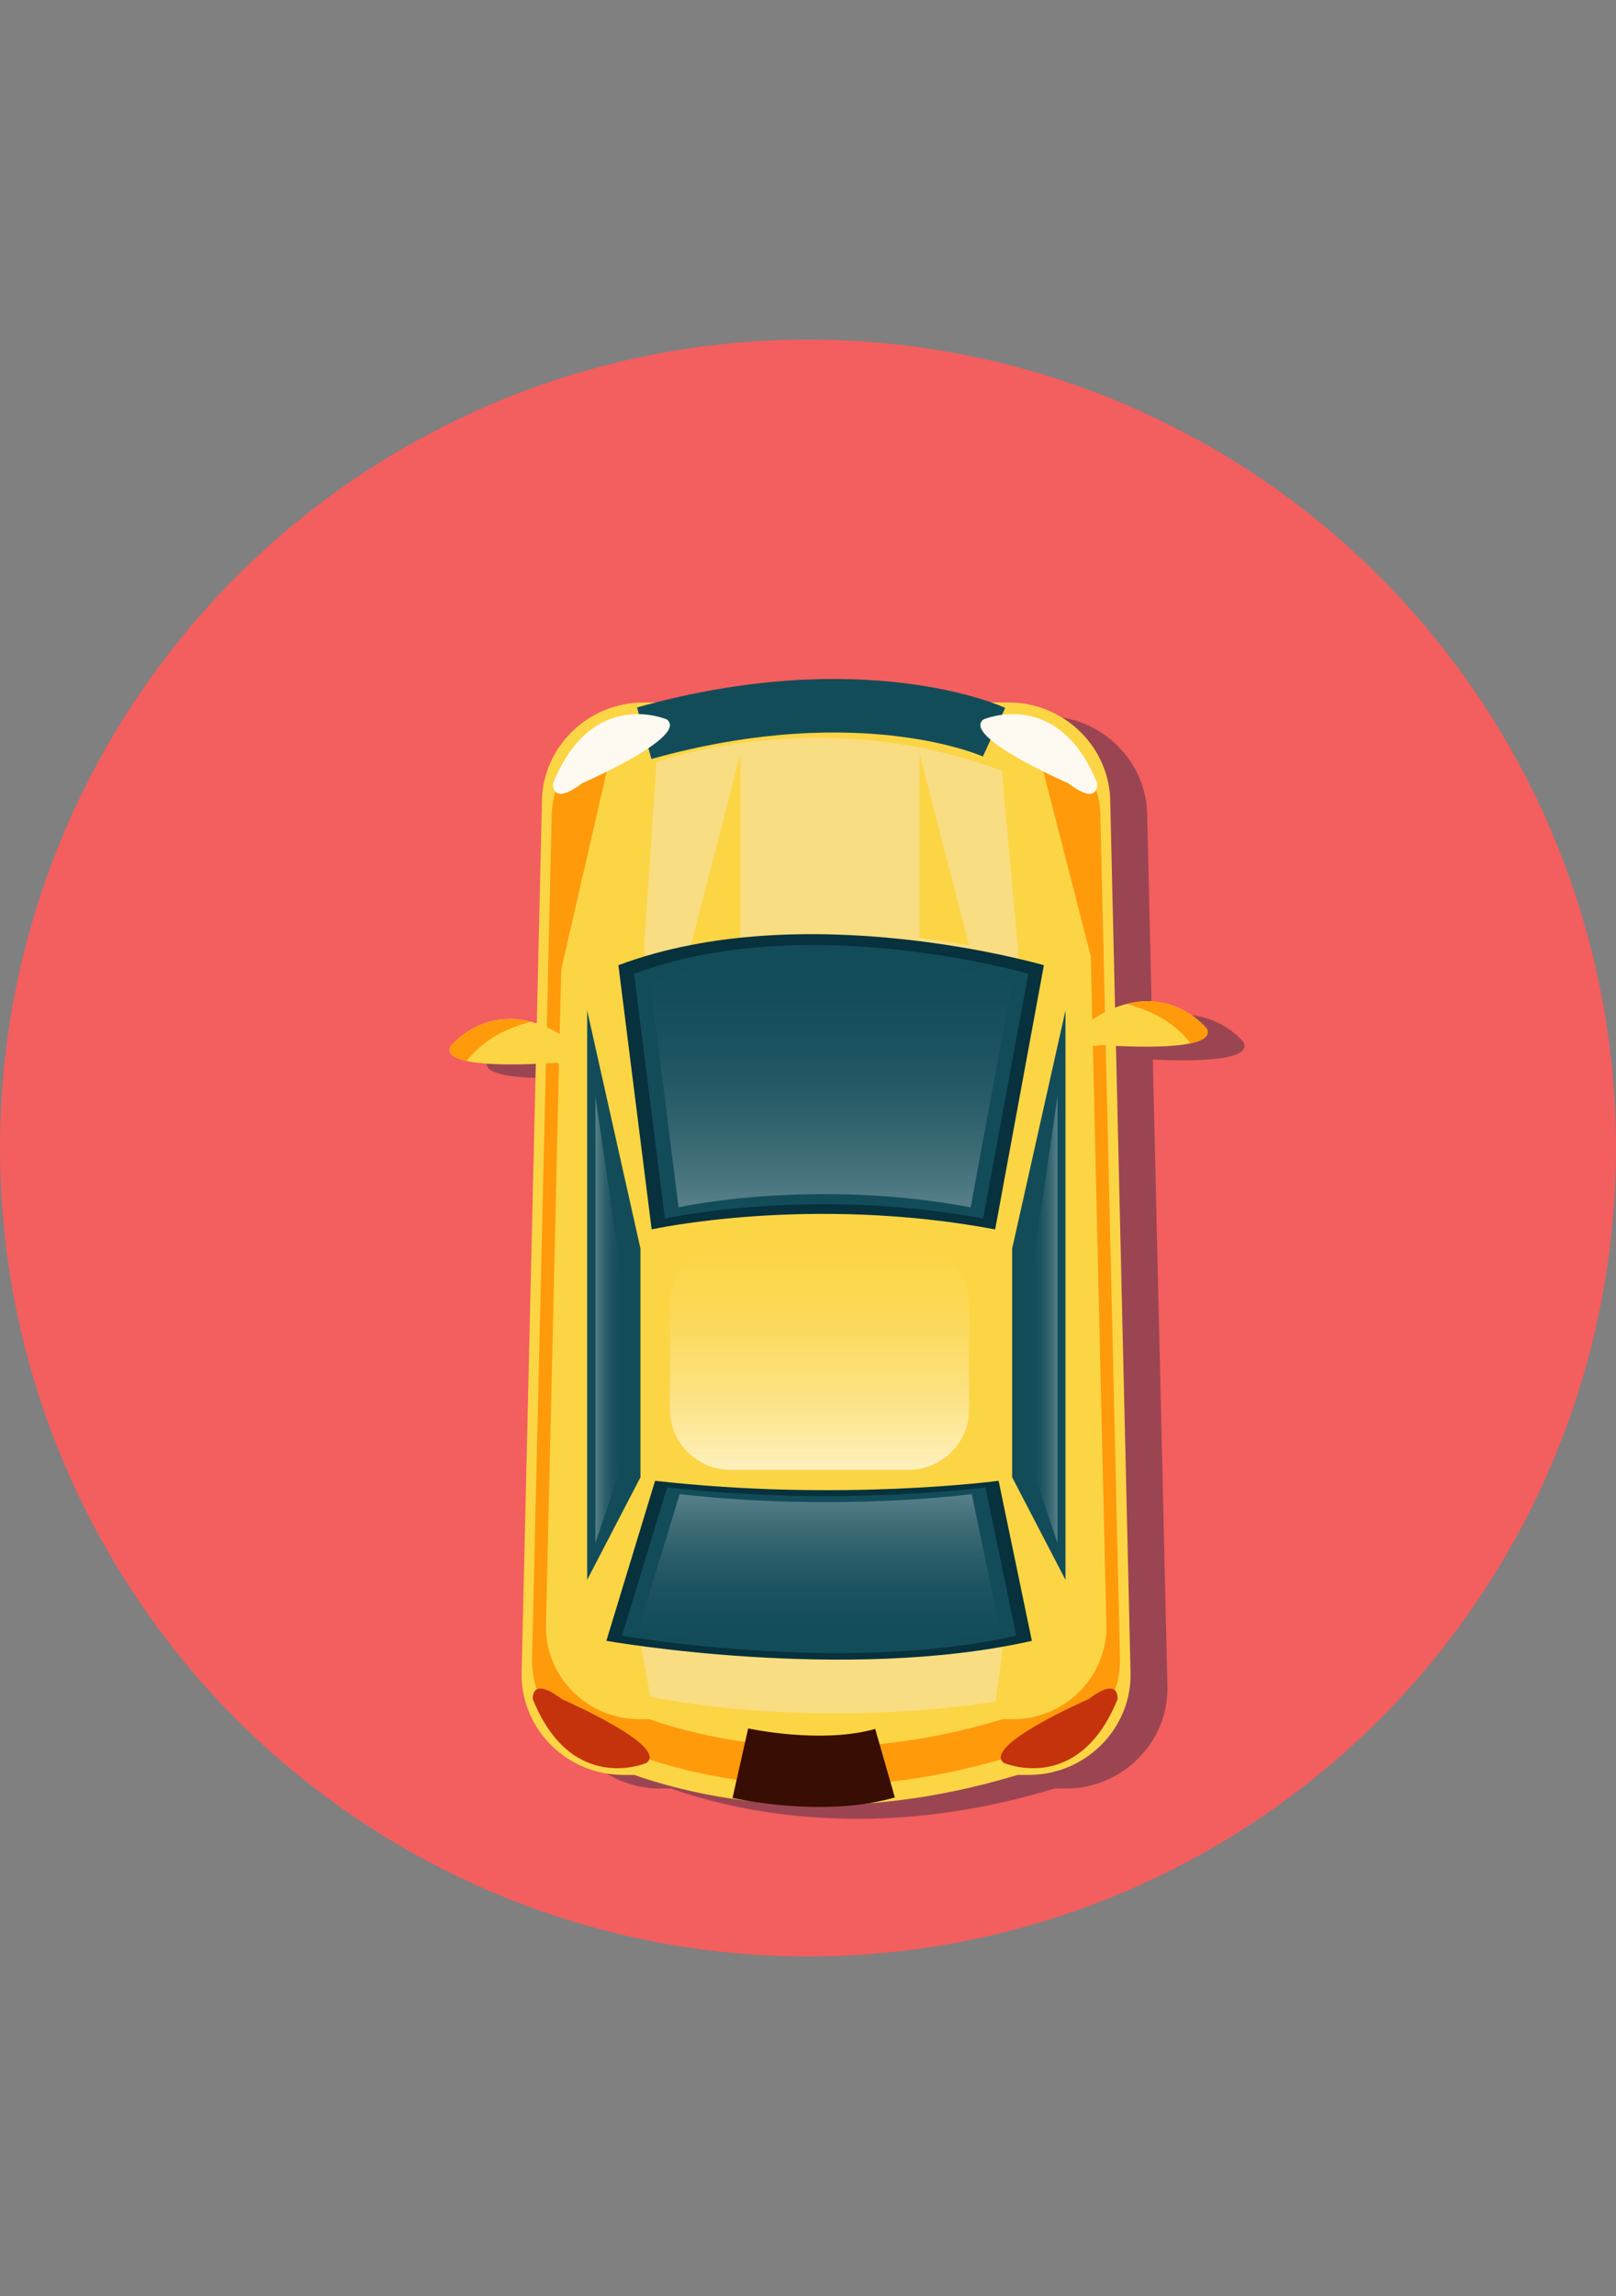 <svg width="100" height="142" viewBox="0 0 100 142" fill="none" xmlns="http://www.w3.org/2000/svg">
<rect x="0" y="0" width="100" height="142" fill="#808080" stroke="none"/>
<circle cx="50" cy="71" r="50" fill="#F35E5E"/>
<mask id="mask0_201_4380" style="mask-type:alpha" maskUnits="userSpaceOnUse" x="0" y="21" width="100" height="100">
<circle cx="50" cy="71" r="50" fill="#E0C779"/>
</mask>
<g mask="url(#mask0_201_4380)">
</g>
<g style="mix-blend-mode:multiply" opacity="0.36">
<path d="M76.99 64.806C76.996 64.793 77.001 64.776 77.004 64.762C77.01 64.731 77.01 64.697 77.01 64.663C77.01 64.649 77.01 64.635 77.01 64.618C77.001 64.568 76.987 64.517 76.962 64.464C76.962 64.464 76.962 64.461 76.956 64.456C76.956 64.456 76.953 64.45 76.947 64.447C76.945 64.442 76.939 64.439 76.936 64.433C76.93 64.428 76.925 64.419 76.919 64.414C76.916 64.408 76.91 64.405 76.907 64.4C76.876 64.366 76.833 64.318 76.779 64.262C76.779 64.259 76.773 64.257 76.771 64.254C76.751 64.234 76.731 64.214 76.708 64.192L76.702 64.186C76.092 63.591 74.436 62.309 71.994 62.94C71.766 62.999 71.529 63.075 71.287 63.17L70.99 50.486C70.99 47.079 68.157 44.289 64.697 44.289H63.141C58.846 43.13 52.187 42.272 43.959 44.289H42.112C38.651 44.289 35.818 47.079 35.818 50.486L35.499 64.147C35.374 64.105 35.251 64.068 35.129 64.038C32.686 63.409 31.03 64.689 30.42 65.284L30.414 65.289C30.392 65.312 30.372 65.331 30.352 65.351C30.349 65.354 30.346 65.356 30.34 65.362C30.286 65.418 30.246 65.463 30.215 65.497C30.209 65.502 30.203 65.508 30.201 65.514C30.195 65.522 30.189 65.528 30.183 65.533C30.178 65.539 30.172 65.545 30.169 65.55C30.169 65.553 30.166 65.556 30.163 65.559C30.158 65.564 30.158 65.567 30.158 65.567C30.132 65.62 30.118 65.674 30.109 65.721C30.109 65.738 30.109 65.752 30.109 65.766C30.109 65.8 30.109 65.831 30.115 65.862C30.118 65.879 30.124 65.892 30.129 65.907C30.141 65.935 30.152 65.963 30.169 65.991C30.178 66.005 30.186 66.019 30.198 66.03C30.221 66.058 30.243 66.083 30.275 66.109C30.286 66.12 30.297 66.128 30.309 66.139C30.346 66.168 30.389 66.196 30.434 66.221C30.443 66.227 30.449 66.229 30.457 66.235C30.637 66.33 30.876 66.406 31.155 66.468C32.324 66.72 34.205 66.695 35.439 66.645L34.559 104.421C34.559 107.827 37.392 110.617 40.852 110.617H41.525C45.868 112.135 54.334 113.934 65.25 110.617H65.951C69.411 110.617 72.245 107.827 72.245 104.421L71.338 65.531C72.541 65.592 74.681 65.646 75.964 65.371C76.243 65.309 76.483 65.233 76.662 65.138C76.671 65.132 76.677 65.129 76.685 65.124C76.731 65.098 76.773 65.07 76.811 65.042C76.822 65.034 76.833 65.023 76.845 65.011C76.873 64.986 76.899 64.961 76.922 64.933C76.933 64.919 76.942 64.907 76.95 64.894C76.967 64.865 76.979 64.837 76.99 64.809V64.806Z" fill="#00193E"/>
</g>
<path d="M68.705 49.641C68.705 46.234 65.871 43.445 62.411 43.445H60.855C56.56 42.286 49.901 41.427 41.673 43.445H39.826C36.366 43.445 33.533 46.234 33.533 49.641L32.276 103.576C32.276 106.983 35.109 109.772 38.569 109.772H39.242C43.585 111.29 52.051 113.089 62.967 109.772H63.668C67.128 109.772 69.962 106.983 69.962 103.576L68.705 49.641Z" fill="#FCD545"/>
<path d="M68.097 50.581C68.097 47.292 65.364 44.598 62.021 44.598H60.519C56.371 43.478 49.944 42.651 41.998 44.598H40.214C36.873 44.598 34.137 47.289 34.137 50.581L32.923 102.653C32.923 105.942 35.656 108.636 38.999 108.636H39.649C43.842 110.101 52.014 111.838 62.557 108.636H63.232C66.573 108.636 69.309 105.944 69.309 102.653L68.095 50.581H68.097Z" fill="#FF9A0B"/>
<path d="M64.284 46.633C64.284 43.495 64.697 45.286 61.513 45.286H60.083C56.129 44.217 50.001 43.431 42.428 45.286H40.729C37.543 45.286 37.62 44.245 37.62 47.382L34.727 59.966L33.781 100.626C33.781 103.764 36.386 106.329 39.572 106.329H40.191C44.19 107.726 51.979 109.382 62.029 106.329H62.673C65.86 106.329 68.465 103.764 68.465 100.626L67.499 59.143L64.287 46.633H64.284Z" fill="#FCD545"/>
<path d="M39.866 58.447L40.627 47.124C40.627 47.124 50.688 43.431 61.995 47.666L63.001 58.759V60.583L40.031 60.636L39.863 58.45L39.866 58.447Z" fill="#F9DD82"/>
<path d="M62.374 99.557L61.613 105.22C61.613 105.22 51.552 107.067 40.245 104.951L39.239 99.406V98.494L62.209 98.468L62.377 99.563L62.374 99.557Z" fill="#F9DD82"/>
<path d="M36.334 62.491V97.711L39.632 91.365V77.219L36.334 62.491Z" fill="#134C59"/>
<path opacity="0.29" d="M36.847 67.804V95.421L38.526 90.448V79.355L36.847 67.804Z" fill="url(#paint0_linear_201_4380)"/>
<path d="M65.934 62.491V97.711L62.633 91.365V77.219L65.934 62.491Z" fill="#134C59"/>
<path d="M45.814 57.995V46.633L42.756 58.447L45.814 57.995Z" fill="#FCD545"/>
<path d="M56.907 57.995V46.633L59.966 58.447L56.907 57.995Z" fill="#FCD545"/>
<path d="M64.597 59.696C64.597 59.696 49.788 55.374 38.267 59.696L40.325 76.035C40.325 76.035 50.061 73.874 61.582 76.035L64.597 59.696Z" fill="#06313D"/>
<path d="M63.631 60.227C63.631 60.227 49.907 56.222 39.236 60.227L41.143 75.364C41.143 75.364 50.164 73.363 60.838 75.364L63.634 60.227H63.631Z" fill="#134C59"/>
<path opacity="0.29" d="M62.631 60.774C62.631 60.774 50.035 57.1 40.239 60.774L41.989 74.668C41.989 74.668 50.269 72.83 60.065 74.668L62.631 60.774Z" fill="url(#paint1_linear_201_4380)"/>
<path d="M37.523 101.48C37.523 101.48 52.333 104.098 63.853 101.48L61.796 91.582C61.796 91.582 52.059 92.889 40.538 91.582L37.523 101.48Z" fill="#06313D"/>
<path d="M38.492 101.16C38.492 101.16 52.216 103.584 62.887 101.16L60.98 91.989C60.98 91.989 51.959 93.201 41.285 91.989L38.489 101.16H38.492Z" fill="#134C59"/>
<path opacity="0.29" d="M39.492 100.826C39.492 100.826 52.088 103.051 61.884 100.826L60.134 92.407C60.134 92.407 51.854 93.521 42.058 92.407L39.492 100.826Z" fill="url(#paint2_linear_201_4380)"/>
<path d="M61.513 45.283C61.513 45.283 53.402 41.562 39.866 45.347" stroke="#134C59" stroke-width="3.31" stroke-miterlimit="10"/>
<path d="M41.254 44.492C41.254 44.492 36.628 42.488 34.228 48.44C34.228 48.44 34.086 49.913 36.021 48.44C36.021 48.44 42.682 45.541 41.257 44.492H41.254Z" fill="#FEFAF1"/>
<path d="M60.869 44.492C60.869 44.492 65.495 42.488 67.895 48.44C67.895 48.44 68.038 49.913 66.102 48.44C66.102 48.44 59.441 45.541 60.866 44.492H60.869Z" fill="#FEFAF1"/>
<path d="M62.129 109.034C62.129 109.034 66.755 111.038 69.155 105.086C69.155 105.086 69.297 103.612 67.362 105.086C67.362 105.086 60.701 107.985 62.126 109.034H62.129Z" fill="#C4330C"/>
<path d="M39.997 109.034C39.997 109.034 35.371 111.038 32.971 105.086C32.971 105.086 32.829 103.612 34.764 105.086C34.764 105.086 41.428 107.985 40 109.034H39.997Z" fill="#C4330C"/>
<path opacity="0.65" d="M45.227 76.938H56.195C58.276 76.938 59.966 78.602 59.966 80.651V87.192C59.966 89.241 58.276 90.905 56.195 90.905H45.227C43.147 90.905 41.456 89.241 41.456 87.192V80.651C41.456 78.602 43.147 76.938 45.227 76.938Z" fill="url(#paint3_linear_201_4380)"/>
<path opacity="0.29" d="M65.438 67.804V95.421L63.759 90.448V79.355L65.438 67.804Z" fill="url(#paint4_linear_201_4380)"/>
<path d="M74.679 63.622C74.679 63.622 71.586 59.688 66.59 63.788C66.59 63.788 65.749 65.014 68.163 64.63C68.163 64.63 75.423 65.213 74.679 63.622Z" fill="#FCD545"/>
<path d="M73.681 64.526C74.437 64.363 74.895 64.085 74.679 63.625C74.679 63.625 72.84 61.29 69.708 62.099C71.31 62.491 72.735 63.302 73.681 64.529V64.526Z" fill="#FF9A0B"/>
<path d="M27.872 64.719C27.872 64.719 30.965 60.785 35.961 64.885C35.961 64.885 36.802 66.111 34.388 65.727C34.388 65.727 27.128 66.311 27.872 64.719Z" fill="#FCD545"/>
<path d="M28.872 65.623C28.117 65.46 27.658 65.183 27.875 64.722C27.875 64.722 29.713 62.388 32.846 63.196C31.244 63.589 29.819 64.4 28.872 65.626V65.623Z" fill="#FF9A0B"/>
<path d="M45.814 109.048C45.814 109.048 50.836 110.176 54.767 109.048" stroke="#380D03" stroke-width="4.41" stroke-miterlimit="10"/>
<defs>
<linearGradient id="paint0_linear_201_4380" x1="36.847" y1="81.614" x2="38.526" y2="81.614" gradientUnits="userSpaceOnUse">
<stop stop-color="white"/>
<stop offset="1" stop-color="#134C59" stop-opacity="0"/>
</linearGradient>
<linearGradient id="paint1_linear_201_4380" x1="51.435" y1="74.668" x2="51.435" y2="59.143" gradientUnits="userSpaceOnUse">
<stop stop-color="white"/>
<stop offset="1" stop-color="#134C59" stop-opacity="0"/>
</linearGradient>
<linearGradient id="paint2_linear_201_4380" x1="50.691" y1="92.409" x2="50.691" y2="101.816" gradientUnits="userSpaceOnUse">
<stop stop-color="white"/>
<stop offset="1" stop-color="#134C59" stop-opacity="0"/>
</linearGradient>
<linearGradient id="paint3_linear_201_4380" x1="50.711" y1="90.903" x2="50.711" y2="76.938" gradientUnits="userSpaceOnUse">
<stop stop-color="white"/>
<stop offset="1" stop-color="#F9DD82" stop-opacity="0"/>
</linearGradient>
<linearGradient id="paint4_linear_201_4380" x1="65.438" y1="5.81981e-05" x2="63.756" y2="5.81981e-05" gradientUnits="userSpaceOnUse">
<stop stop-color="white"/>
<stop offset="1" stop-color="#134C59" stop-opacity="0"/>
</linearGradient>
</defs>
</svg>
